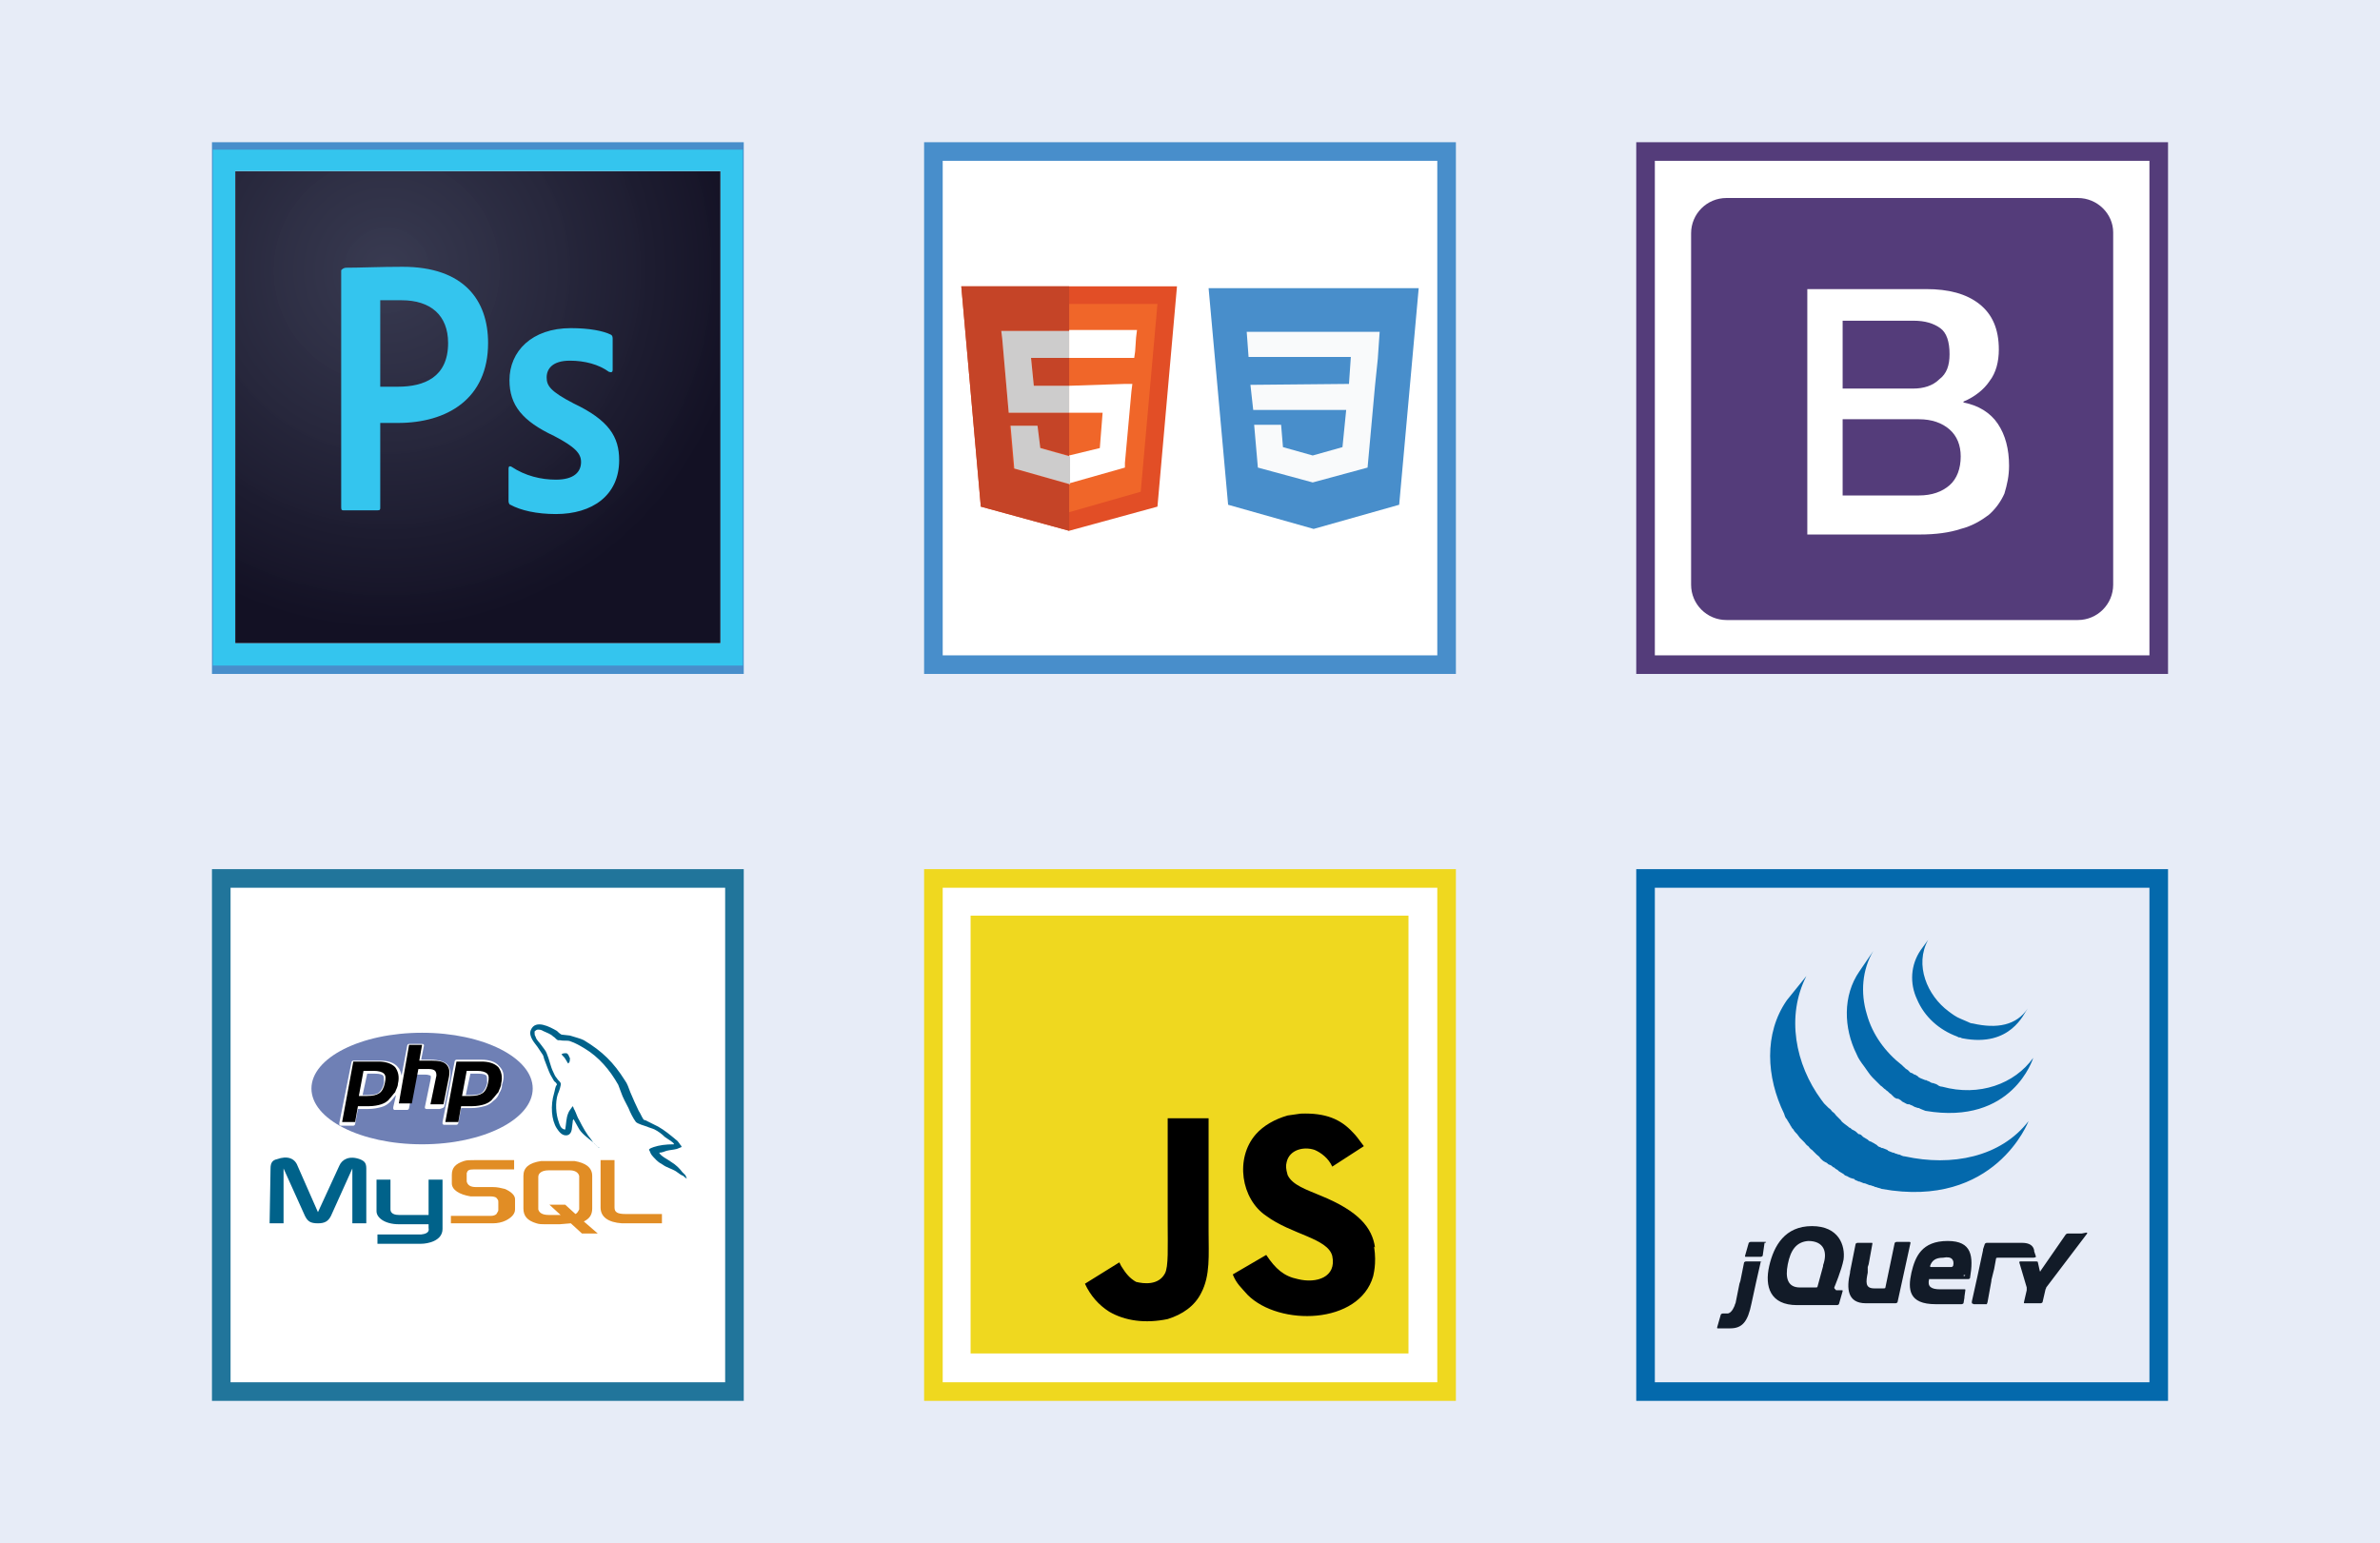 <?xml version="1.0" encoding="utf-8"?>
<!-- Generator: Adobe Illustrator 21.0.0, SVG Export Plug-In . SVG Version: 6.00 Build 0)  -->
<svg version="1.1" id="Layer_1" xmlns="http://www.w3.org/2000/svg" xmlns:xlink="http://www.w3.org/1999/xlink" x="0px" y="0px"
	 viewBox="0 0 256 166" style="enable-background:new 0 0 256 166;" xml:space="preserve">
<style type="text/css">
	.st0{fill:#E7ECF7;}
	.st1{fill:#DEDEDD;}
	.st2{fill:#FFFFFF;stroke:#488ECB;stroke-width:2;stroke-miterlimit:10;}
	.st3{fill:#FFFFFF;stroke:#EFD81F;stroke-width:2;stroke-miterlimit:10;}
	.st4{fill:#FFFFFF;stroke:#21759B;stroke-width:2;stroke-miterlimit:10;}
	.st5{fill:#6F80B5;}
	.st6{fill:#FFFFFF;}
	.st7{fill:#00628A;}
	.st8{fill:#E18D25;}
	.st9{fill:#E24E26;}
	.st10{fill:#F06629;}
	.st11{fill:#C54427;}
	.st12{fill:#CDCCCC;}
	.st13{fill:#488ECB;}
	.st14{fill:#F9FAFB;}
	.st15{fill:none;stroke:#0469AC;stroke-width:2;stroke-miterlimit:10;}
	.st16{fill:#FFFFFF;stroke:#543C7A;stroke-width:2;stroke-miterlimit:10;}
	.st17{fill:#543C7A;}
	.st18{fill:url(#SVGID_5_);}
	.st19{fill:#34C5EE;}
	.st20{fill:#EFD81F;}
	.st21{fill:#0469AC;}
	.st22{fill:#121B28;}
</style>
<rect class="st0" width="256" height="166"/>
<polygon class="st1" points="98.3,80.1 98.2,80.1 98.3,80.1 "/>
<rect x="100.4" y="16.3" class="st2" width="55.2" height="55.2"/>
<rect x="100.4" y="94.5" class="st3" width="55.2" height="55.2"/>
<rect x="23.8" y="94.5" class="st4" width="55.2" height="55.2"/>
<g>
	<g>
		<g>
			<defs>
				<path id="SVGID_1_" d="M45.4,123.6c6.8,0,12.4-2.9,12.4-6.5s-5.5-6.5-12.4-6.5S33,113.4,33,117S38.6,123.6,45.4,123.6
					L45.4,123.6z"/>
			</defs>
			<clipPath id="SVGID_2_">
				<use xlink:href="#SVGID_1_"  style="overflow:visible;"/>
			</clipPath>
		</g>
		<g>
			<defs>
				<path id="SVGID_3_" d="M45.4,123.6c6.8,0,12.4-2.9,12.4-6.5s-5.5-6.5-12.4-6.5S33,113.4,33,117S38.6,123.6,45.4,123.6
					L45.4,123.6z"/>
			</defs>
			<clipPath id="SVGID_4_">
				<use xlink:href="#SVGID_3_"  style="overflow:visible;"/>
			</clipPath>
		</g>
		<path class="st5" d="M45.4,123.1c6.6,0,11.9-2.7,11.9-6s-5.3-6-11.9-6c-6.6,0-11.9,2.7-11.9,6S38.8,123.1,45.4,123.1L45.4,123.1z"
			/>
		<path class="st6" d="M47.8,119l0.6-3c0.1-0.7,0-1.2-0.3-1.5c-0.3-0.3-0.9-0.5-1.8-0.5h-1l0.3-1.5c0-0.1,0-0.2-0.2-0.2c0,0,0,0,0,0
			H44c-0.1,0-0.2,0.1-0.2,0.2l-0.6,3.2c-0.1-0.4-0.2-0.7-0.4-0.9c-0.4-0.5-1.1-0.7-1.9-0.7H38c-0.1,0-0.2,0.1-0.2,0.2l-1.3,6.5
			c0,0.1,0,0.1,0,0.2c0,0,0.1,0.1,0.1,0.1h1.4c0.1,0,0.2-0.1,0.2-0.2l0.3-1.6h1.1c0.6,0,1-0.1,1.4-0.2c0.4-0.1,0.7-0.3,1-0.6
			c0.2-0.2,0.4-0.5,0.6-0.7l-0.3,1.3c0,0.1,0,0.1,0,0.2c0,0,0.1,0.1,0.1,0.1h1.4c0.1,0,0.2-0.1,0.2-0.2l0.7-3.6h1
			c0.4,0,0.5,0.1,0.6,0.1c0,0,0.1,0.1,0,0.5l-0.6,2.9c0,0.1,0,0.2,0.2,0.2c0,0,0,0,0,0h1.4C47.7,119.2,47.8,119.1,47.8,119L47.8,119
			z M41.3,116.5c-0.1,0.5-0.3,0.8-0.5,1c-0.2,0.2-0.6,0.3-1.2,0.3H39l0.5-2.3h0.8c0.6,0,0.8,0.1,0.9,0.2
			C41.3,115.8,41.3,116.1,41.3,116.5z M53.7,114.7c-0.4-0.5-1.1-0.7-1.9-0.7h-2.7c-0.1,0-0.2,0.1-0.2,0.2l-1.3,6.5
			c0,0.1,0,0.1,0,0.2c0,0,0.1,0.1,0.1,0.1h1.4c0.1,0,0.2-0.1,0.2-0.2l0.3-1.6h1.1c0.6,0,1-0.1,1.4-0.2c0.4-0.1,0.7-0.3,1-0.6
			c0.3-0.2,0.5-0.5,0.6-0.8c0.2-0.3,0.3-0.6,0.3-0.9C54.3,115.8,54.2,115.2,53.7,114.7L53.7,114.7z M52.4,116.5
			c-0.1,0.5-0.3,0.8-0.5,1c-0.2,0.2-0.6,0.3-1.2,0.3h-0.6l0.5-2.3h0.8c0.6,0,0.8,0.1,0.9,0.2C52.4,115.8,52.4,116.1,52.4,116.5
			L52.4,116.5z"/>
		<path d="M40.2,115.2c0.5,0,0.9,0.1,1.1,0.3c0.2,0.2,0.2,0.5,0.1,1c-0.1,0.5-0.3,0.9-0.6,1.1c-0.3,0.2-0.7,0.3-1.3,0.3h-0.9
			l0.5-2.7H40.2L40.2,115.2z M36.8,120.7h1.4l0.3-1.7h1.2c0.5,0,1-0.1,1.3-0.2c0.3-0.1,0.7-0.3,0.9-0.6c0.2-0.2,0.4-0.5,0.6-0.7
			c0.1-0.3,0.3-0.6,0.3-0.9c0.2-0.8,0-1.4-0.3-1.8c-0.4-0.4-1-0.6-1.8-0.6H38L36.8,120.7z M44,112.4h1.4l-0.3,1.7h1.3
			c0.8,0,1.3,0.1,1.6,0.4s0.4,0.7,0.3,1.3l-0.6,3h-1.4l0.6-2.9c0.1-0.3,0-0.6-0.1-0.7c-0.1-0.1-0.3-0.2-0.7-0.2h-1.1l-0.7,3.7h-1.4
			L44,112.4z M51.3,115.2c0.5,0,0.9,0.1,1.1,0.3c0.2,0.2,0.2,0.5,0.1,1c-0.1,0.5-0.3,0.9-0.6,1.1c-0.3,0.2-0.7,0.3-1.3,0.3h-0.9
			l0.5-2.7H51.3z M47.9,120.7h1.4l0.3-1.7h1.2c0.5,0,1-0.1,1.3-0.2c0.3-0.1,0.7-0.3,0.9-0.6c0.2-0.2,0.4-0.5,0.6-0.7
			c0.1-0.3,0.3-0.6,0.3-0.9c0.2-0.8,0-1.4-0.3-1.8c-0.4-0.4-1-0.6-1.8-0.6h-2.7L47.9,120.7L47.9,120.7z"/>
	</g>
	<g>
		<path class="st7" d="M29,131.6h1.5v-5.9l2.3,5.1c0.3,0.6,0.6,0.8,1.4,0.8c0.7,0,1.1-0.2,1.4-0.8l2.3-5.1v5.9h1.5v-5.9
			c0-0.6-0.2-0.8-0.7-1c-1.1-0.4-1.9,0-2.2,0.7l-2.3,5l-2.2-5c-0.3-0.8-1.1-1.1-2.2-0.7c-0.5,0.1-0.7,0.4-0.7,1L29,131.6L29,131.6z
			 M40.5,126.9H42v3.2c0,0.2,0.1,0.6,0.9,0.6c0.4,0,3.2,0,3.2,0v-3.8h1.5c0,0,0,5.2,0,5.3c0,1.3-1.6,1.6-2.3,1.6h-4.7v-1
			c0,0,4.7,0,4.7,0c1-0.1,0.8-0.6,0.8-0.7v-0.4h-3.2c-1.5,0-2.4-0.7-2.4-1.4C40.5,130.1,40.5,126.9,40.5,126.9z"/>
		<path class="st8" d="M48.7,131.6H53c0.5,0,1-0.1,1.4-0.3c0.6-0.3,1-0.7,1-1.2V129c0-0.4-0.4-0.8-1.1-1.1c-0.4-0.1-0.8-0.2-1.3-0.2
			h-1.8c-0.6,0-0.9-0.2-1-0.6c0,0,0-0.1,0-0.1v-0.7c0,0,0-0.1,0-0.1c0.1-0.3,0.2-0.4,0.8-0.4l0.1,0h4.2v-1h-4.2
			c-0.6,0-0.9,0-1.2,0.1c-0.9,0.3-1.3,0.7-1.3,1.5v0.9c0,0.7,0.8,1.2,2,1.4c0.1,0,0.3,0,0.4,0h1.5c0.1,0,0.1,0,0.2,0
			c0.5,0,0.7,0.1,0.8,0.3c0.1,0.1,0.1,0.2,0.1,0.3v0.9c0,0.1-0.1,0.2-0.2,0.4c-0.1,0.1-0.3,0.2-0.6,0.2l-0.2,0h-4.1V131.6z
			 M64.6,129.9c0,1,0.8,1.6,2.3,1.7c0.1,0,0.3,0,0.4,0h3.9v-1h-3.9c-0.9,0-1.2-0.2-1.2-0.7v-5.1h-1.5L64.6,129.9L64.6,129.9z
			 M56.3,130v-3.5c0-0.9,0.6-1.4,1.9-1.6c0.1,0,0.3,0,0.4,0h2.8c0.1,0,0.3,0,0.4,0c1.2,0.2,1.9,0.7,1.9,1.6v3.5
			c0,0.7-0.3,1.1-0.9,1.4l1.5,1.3h-1.7l-1.2-1.1l-1.2,0.1h-1.6c-0.3,0-0.6,0-0.9-0.1C56.7,131.3,56.3,130.8,56.3,130z M57.9,129.9
			c0,0,0,0.1,0,0.2c0.1,0.4,0.5,0.6,1.1,0.6h1.3l-1.2-1.1h1.7l1.1,1c0.2-0.1,0.3-0.3,0.4-0.5c0,0,0-0.1,0-0.1v-3.4c0,0,0-0.1,0-0.1
			c-0.1-0.4-0.5-0.6-1-0.6H59c-0.7,0-1.1,0.3-1.1,0.7L57.9,129.9L57.9,129.9z"/>
		<path class="st7" d="M72.5,123.1c-0.9,0-1.6,0.1-2.2,0.3c-0.2,0.1-0.4,0.1-0.5,0.3c0.1,0.1,0.1,0.2,0.2,0.4
			c0.1,0.2,0.4,0.5,0.6,0.7c0.2,0.2,0.5,0.4,0.7,0.5c0.4,0.3,0.9,0.4,1.4,0.7c0.3,0.2,0.5,0.4,0.8,0.5c0.1,0.1,0.2,0.2,0.4,0.3v0
			c-0.1-0.1-0.1-0.3-0.2-0.4l-0.3-0.3c-0.3-0.4-0.7-0.8-1.2-1.1c-0.4-0.3-1.1-0.6-1.3-1l0,0c0.3,0,0.5-0.1,0.8-0.2
			c0.4-0.1,0.7-0.1,1.1-0.2l0.5-0.2v-0.1c-0.2-0.2-0.3-0.5-0.6-0.7c-0.6-0.5-1.2-1-1.9-1.4c-0.4-0.2-0.8-0.4-1.2-0.6
			c-0.1-0.1-0.4-0.1-0.4-0.2c-0.2-0.3-0.3-0.6-0.5-0.9c-0.3-0.6-0.6-1.3-0.9-2c-0.2-0.5-0.3-0.9-0.6-1.3c-1.2-1.9-2.4-3.1-4.4-4.3
			c-0.4-0.2-0.9-0.3-1.5-0.5l-0.9-0.1c-0.2-0.1-0.4-0.3-0.5-0.4c-0.7-0.4-2.3-1.3-2.8-0.1c-0.3,0.7,0.5,1.5,0.7,1.8
			c0.2,0.3,0.4,0.6,0.6,0.9c0.1,0.2,0.1,0.4,0.2,0.6c0.2,0.5,0.4,1.1,0.6,1.5c0.1,0.2,0.3,0.5,0.4,0.7c0.1,0.1,0.3,0.2,0.3,0.4
			c-0.2,0.2-0.2,0.6-0.3,0.9c-0.4,1.3-0.3,2.9,0.3,3.8c0.2,0.3,0.6,0.9,1.2,0.7c0.5-0.2,0.4-0.9,0.5-1.4c0-0.1,0-0.2,0.1-0.3v0
			l0.5,0.9c0.3,0.6,1,1.1,1.5,1.5c0.3,0.2,0.5,0.6,0.8,0.7v0h0c-0.1-0.1-0.2-0.1-0.3-0.2c-0.2-0.2-0.4-0.4-0.6-0.7
			c-0.5-0.6-0.9-1.3-1.3-2.1c-0.2-0.3-0.3-0.7-0.5-1.1c-0.1-0.1-0.1-0.3-0.2-0.4c-0.2,0.3-0.4,0.5-0.5,0.8c-0.2,0.5-0.2,1.1-0.3,1.7
			l-0.1,0c-0.4-0.1-0.5-0.5-0.6-0.8c-0.3-0.8-0.4-2.1-0.1-3c0.1-0.2,0.4-1,0.3-1.2c-0.1-0.2-0.3-0.3-0.4-0.5
			c-0.2-0.2-0.3-0.5-0.4-0.7c-0.3-0.6-0.4-1.3-0.7-2c-0.1-0.3-0.4-0.6-0.6-0.9c-0.2-0.3-0.5-0.5-0.6-0.9c-0.1-0.1-0.1-0.3-0.1-0.5
			c0-0.1,0.1-0.1,0.2-0.2c0.2-0.1,0.6,0,0.7,0.1c0.4,0.2,0.8,0.3,1.1,0.6c0.2,0.1,0.3,0.3,0.5,0.4h0.2c0.4,0.1,0.8,0,1.1,0.1
			c0.6,0.2,1.1,0.5,1.6,0.8c1.5,0.9,2.7,2.3,3.6,3.9c0.1,0.3,0.2,0.5,0.3,0.8c0.2,0.6,0.5,1.1,0.8,1.7c0.2,0.5,0.5,1.1,0.8,1.5
			c0.2,0.2,0.9,0.4,1.2,0.5c0.2,0.1,0.6,0.2,0.8,0.3c0.4,0.2,0.8,0.5,1.1,0.8C71.9,122.6,72.5,122.9,72.5,123.1z M60.9,113.3
			c-0.2,0-0.3,0-0.5,0.1v0h0c0.1,0.2,0.3,0.3,0.4,0.5l0.3,0.5l0,0c0.2-0.1,0.2-0.3,0.2-0.6c-0.1-0.1-0.1-0.2-0.1-0.2
			C61.1,113.4,61,113.3,60.9,113.3z"/>
	</g>
</g>
<rect x="23.8" y="16.3" class="st2" width="55.2" height="55.2"/>
<g>
	<g>
		<polygon class="st9" points="105.5,54.5 103.4,30.8 126.6,30.8 124.5,54.5 115,57.1 		"/>
		<polygon class="st10" points="115,55.1 122.7,52.9 124.5,32.7 115,32.7 		"/>
		<path class="st6" d="M115,41.5v2.9h3.6l-0.3,3.8L115,49v3l6-1.7l0-0.5l0.7-7.7l0.1-0.8H121L115,41.5L115,41.5z M115,35.6v2.9h7
			l0.1-0.7l0.1-1.5l0.1-0.8H115L115,35.6z"/>
		<path class="st11" d="M115,38.5L115,38.5h-4.1l0.3,3h3.8h0V38.5L115,38.5z M115,30.8h-11.6l2.1,23.7l9.5,2.6l0,0v-5l0,0l0,0
			l-6-1.7l-0.4-4.6h2.9l0.2,2.3L115,49l0,0l0,0l0,0v-4.6h-6.5l-0.7-8l-0.1-0.8h7.3h0V30.8L115,30.8z"/>
		<path class="st12" d="M111.6,45.8h-2.9l0.4,4.6l6,1.7l0,0l0,0l0,0v-3l0,0l-3.2-0.9L111.6,45.8L111.6,45.8z M115,35.6h-7.3l0.1,0.8
			l0.7,8h6.5h0v-2.9h-3.8l-0.3-3h4.1h0V35.6L115,35.6z"/>
	</g>
	<g>
		<path class="st13" d="M130,31l2.1,23.3l9.2,2.6l9.2-2.6l2.1-23.3H130z"/>
		<path class="st14" d="M148.2,38.6l-0.3,2.9l-0.8,8.8l-5.9,1.6l0,0l-5.9-1.6l-0.4-4.6h2.9l0.2,2.4l3.2,0.9l0,0l3.2-0.9l0.4-4l-10,0
			l-0.3-2.7l10.6-0.1l0.2-2.9l-11,0l-0.2-2.7h14.3L148.2,38.6z"/>
	</g>
</g>
<rect x="177" y="94.5" class="st15" width="55.2" height="55.2"/>
<g>
	<rect x="177" y="16.3" class="st16" width="55.2" height="55.2"/>
</g>
<g>
	<path class="st17" d="M223.5,21.3h-37.8c-2.1,0-3.8,1.7-3.8,3.8v37.8c0,2.1,1.7,3.8,3.8,3.8h37.8c2.1,0,3.8-1.7,3.8-3.8V25
		C227.3,23,225.6,21.3,223.5,21.3z M215.6,53.1L215.6,53.1c-0.4,0.9-1,1.7-1.7,2.3c-0.8,0.6-1.8,1.2-3,1.5c-1.2,0.4-2.7,0.6-4.4,0.6
		h-12.1V31.1h12.8c2.4,0,4.3,0.5,5.7,1.6c1.4,1.1,2.1,2.7,2.1,4.9c0,1.3-0.3,2.5-1,3.4c-0.6,0.9-1.6,1.7-2.8,2.2v0.1
		c1.6,0.3,2.9,1.1,3.7,2.3c0.8,1.2,1.2,2.7,1.2,4.5C216.1,51.2,215.9,52.1,215.6,53.1L215.6,53.1z"/>
	<path class="st17" d="M209.7,46.2c-0.8-0.7-1.9-1.1-3.3-1.1h-8.2v8.2h8.2c1.4,0,2.5-0.4,3.3-1.1c0.8-0.7,1.2-1.8,1.2-3.1
		C210.9,47.9,210.5,46.9,209.7,46.2L209.7,46.2z M208.6,40.8L208.6,40.8c0.8-0.6,1.1-1.5,1.1-2.7c0-1.3-0.3-2.3-1-2.8
		c-0.7-0.5-1.6-0.8-2.9-0.8h-7.6v7.3h7.6C206.9,41.8,207.9,41.5,208.6,40.8z"/>
</g>
<g>
	
		<radialGradient id="SVGID_5_" cx="387.704" cy="-150.561" r="1.732463e-02" gradientTransform="matrix(2291.672 0 0 2218.755 -888448.062 334087.062)" gradientUnits="userSpaceOnUse">
		<stop  offset="0" style="stop-color:#35374E;stop-opacity:0.98"/>
		<stop  offset="1" style="stop-color:#131124"/>
	</radialGradient>
	<path class="st18" d="M25.3,18.4h52.2v50.8H25.3V18.4z"/>
	<path class="st19" d="M25.3,18.4h52.2v50.8H25.3V18.4z M22.9,71.6h57V16.1h-57V71.6z M61.3,38.8c-1.9,0-2.5,0.9-2.5,1.8
		c0,0.9,0.4,1.5,2.9,2.8c3.8,1.8,4.9,3.6,4.9,6.1c0,3.8-2.9,5.8-6.8,5.8c-2.1,0-3.8-0.4-4.9-1c-0.1,0-0.2-0.2-0.2-0.4v-3.5
		c0-0.2,0.1-0.3,0.3-0.2c1.5,1,3.2,1.4,4.8,1.4c1.9,0,2.7-0.8,2.7-1.9c0-0.9-0.6-1.6-2.9-2.8c-3.4-1.6-4.8-3.3-4.8-6
		c0-3.1,2.4-5.6,6.6-5.6c2,0,3.5,0.3,4.3,0.7c0.2,0.1,0.2,0.3,0.2,0.5v3.3c0,0.2-0.1,0.3-0.4,0.2C64.4,39.2,62.9,38.8,61.3,38.8
		L61.3,38.8z M40.9,41.6c0.6,0,1,0,1.9,0c2.8,0,5.4-1,5.4-4.7c0-3-1.9-4.6-5-4.6c-0.9,0-1.9,0-2.3,0L40.9,41.6L40.9,41.6z
		 M36.7,29.1c0-0.1,0.3-0.3,0.5-0.3c1.5,0,3.8-0.1,6.1-0.1c6.6,0,9.2,3.6,9.2,8.2c0,6-4.4,8.6-9.7,8.6c-0.9,0-1.2,0-1.9,0v9.1
		c0,0.2,0,0.3-0.3,0.3H37c-0.2,0-0.3,0-0.3-0.3L36.7,29.1L36.7,29.1z"/>
</g>
<g>
	<rect x="104.4" y="98.5" class="st20" width="47.1" height="47.1"/>
	<path d="M143.3,135.1c-0.5-1.9-4.4-2.3-7.1-4.3c-2.7-1.8-3.4-6.2-1.1-8.8c0.8-0.9,2-1.6,3.4-2l1.4-0.2c2.7-0.1,4.3,0.6,5.6,2
		c0.4,0.4,0.6,0.7,1.2,1.5c-1.4,0.9-1.4,0.9-3.4,2.2c-0.4-0.9-1.2-1.5-1.9-1.8c-1.2-0.4-2.7,0-3,1.3c-0.1,0.4-0.1,0.7,0.1,1.4
		c0.5,1.1,2.1,1.6,3.5,2.2c4.2,1.7,5.6,3.5,5.9,5.6l-0.1-0.1c0.3,1.9-0.1,3.1-0.1,3.2c-1.5,5.2-10.1,5.4-13.5,2
		c-0.7-0.8-1.2-1.2-1.6-2.2l3.6-2.1c1,1.5,1.9,2.3,3.4,2.6C141.6,138.1,143.8,137.4,143.3,135.1z M120.4,135.8c0,0,0.1,0.2,0.2,0.4
		c0.5,0.8,0.9,1.3,1.6,1.7c0.8,0.2,2.4,0.4,3.1-0.9c0.4-0.7,0.3-2.9,0.3-5.3c0-3.8,0-7.6,0-11.4h4.4l0,0.1c0,4.1,0,8.1,0,12.1
		c0,2.5,0.2,4.7-0.8,6.6c-0.7,1.4-2,2.3-3.6,2.8c-2.4,0.5-4.6,0.2-6.3-0.8c-1.1-0.7-2-1.7-2.6-3L120.4,135.8z"/>
</g>
<g>
	<path class="st21" d="M192.2,107.6c-2.5,3.6-2.2,8.3-0.3,12.2l0.1,0.3l0.1,0.2l0.1,0.1l0.1,0.2c0.1,0.1,0.1,0.2,0.2,0.3l0.1,0.2
		c0.1,0.1,0.1,0.2,0.2,0.3l0.1,0.1c0.1,0.2,0.2,0.3,0.3,0.4l0,0l0.1,0.1c0.1,0.1,0.2,0.3,0.3,0.4l0.1,0.1c0.1,0.1,0.2,0.2,0.3,0.3
		l0.1,0.1c0.1,0.1,0.2,0.3,0.4,0.4l0,0l0,0c0.1,0.1,0.2,0.3,0.4,0.4l0.1,0.1c0.1,0.1,0.2,0.2,0.3,0.3l0.1,0.1
		c0.1,0.1,0.3,0.2,0.4,0.4l0,0l0.1,0.1c0.1,0.1,0.2,0.2,0.4,0.3l0.2,0.1c0.1,0.1,0.2,0.2,0.3,0.2l0.2,0.1c0.1,0.1,0.2,0.2,0.3,0.2
		l0.1,0.1l0,0c0.1,0.1,0.2,0.1,0.3,0.2l0.1,0.1c0.2,0.1,0.3,0.2,0.5,0.3l0.1,0.1c0.1,0.1,0.3,0.1,0.4,0.2l0.2,0.1l0.3,0.1l0.1,0
		l0.1,0.1c0.1,0.1,0.3,0.1,0.4,0.2l0.1,0c0.2,0.1,0.3,0.1,0.5,0.2l0.1,0c0.2,0.1,0.3,0.1,0.5,0.2l0.1,0c0.2,0.1,0.4,0.1,0.5,0.2
		l0.1,0c0.2,0.1,0.4,0.1,0.6,0.2c12.2,2.2,15.8-7.3,15.8-7.3c-3,3.9-8.3,4.9-13.3,3.8c-0.2,0-0.4-0.1-0.6-0.2l-0.1,0
		c-0.2-0.1-0.4-0.1-0.5-0.2l-0.1,0c-0.2-0.1-0.3-0.1-0.5-0.2l-0.1-0.1c-0.2-0.1-0.3-0.1-0.5-0.2l-0.1,0c-0.1-0.1-0.3-0.1-0.4-0.2
		l-0.1-0.1c-0.1-0.1-0.2-0.1-0.3-0.2l-0.2-0.1c-0.1-0.1-0.3-0.1-0.4-0.2l-0.1-0.1c-0.2-0.1-0.3-0.2-0.5-0.3l-0.1-0.1
		c-0.1-0.1-0.2-0.2-0.4-0.2l-0.1-0.1c-0.1-0.1-0.2-0.2-0.4-0.3l-0.2-0.1c-0.1-0.1-0.2-0.2-0.3-0.2l-0.1-0.1
		c-0.1-0.1-0.3-0.2-0.4-0.3l0,0c-0.1-0.1-0.3-0.2-0.4-0.4l-0.1-0.1c-0.1-0.1-0.2-0.2-0.3-0.3l-0.1-0.1c-0.1-0.1-0.2-0.3-0.4-0.4l0,0
		c-0.1-0.1-0.2-0.3-0.4-0.4l-0.1-0.1c-0.1-0.1-0.2-0.2-0.3-0.3l-0.1-0.1c-0.1-0.1-0.2-0.3-0.3-0.4c-2.8-3.8-3.8-9-1.6-13.3
		 M200,104.5c-1.8,2.6-1.7,6.1-0.3,8.9c0.2,0.5,0.5,0.9,0.8,1.3c0.3,0.4,0.6,0.9,0.9,1.2c0.1,0.1,0.3,0.3,0.4,0.4l0.1,0.1
		c0.1,0.1,0.3,0.3,0.4,0.4l0,0l0,0c0.2,0.1,0.3,0.3,0.5,0.4l0.1,0.1c0.2,0.1,0.3,0.3,0.5,0.4l0,0l0.2,0.2l0.1,0.1
		c0.1,0.1,0.3,0.2,0.4,0.2l0.1,0c0.1,0.1,0.2,0.1,0.3,0.2l0.1,0.1l0.2,0.1l0,0c0.2,0.1,0.3,0.2,0.5,0.2l0.1,0
		c0.1,0.1,0.3,0.1,0.4,0.2l0.2,0.1c0.1,0,0.2,0.1,0.4,0.1l0.2,0.1c0.2,0.1,0.3,0.1,0.5,0.2c9.4,1.6,11.6-5.7,11.6-5.7
		c-2,2.8-5.8,4.2-9.8,3.1c-0.2,0-0.4-0.1-0.5-0.2l-0.2-0.1c-0.1,0-0.2-0.1-0.4-0.1l-0.2-0.1c-0.1-0.1-0.3-0.1-0.4-0.2l-0.1,0
		c-0.2-0.1-0.3-0.1-0.5-0.2l-0.2-0.1l-0.1-0.1c-0.1-0.1-0.2-0.1-0.3-0.2l-0.1,0c-0.1-0.1-0.3-0.2-0.4-0.2l-0.1-0.1l-0.2-0.2
		c-0.2-0.1-0.3-0.2-0.5-0.4l-0.1-0.1c-1.8-1.4-3.2-3.3-3.8-5.5c-0.7-2.3-0.5-4.8,0.7-6.8 M206.6,102.2c-1.1,1.6-1.2,3.6-0.4,5.3
		c0.8,1.9,2.4,3.3,4.3,4l0.2,0.1l0.1,0c0.1,0,0.2,0.1,0.3,0.1c5.2,1,6.6-2.7,7-3.2c-1.2,1.8-3.3,2.2-5.9,1.6c-0.2,0-0.4-0.1-0.6-0.2
		c-0.2-0.1-0.5-0.2-0.7-0.3c-0.5-0.2-0.9-0.5-1.3-0.8c-2.3-1.7-3.7-5-2.2-7.7"/>
	<path class="st22" d="M205.4,133.6H204c-0.1,0-0.2,0.1-0.2,0.1l-0.5,2.4l-0.5,2.4c0,0.1-0.1,0.1-0.2,0.1h-1c-1,0-0.9-0.7-0.7-1.7
		l0,0l0-0.1l0,0l0-0.2l0-0.3l0.1-0.3l0.2-1.1l0.2-1.1c0-0.1,0-0.1-0.1-0.1h-1.5c-0.1,0-0.2,0.1-0.2,0.1l-0.3,1.5l-0.3,1.5l0,0l0,0.1
		c-0.4,1.7-0.3,3.3,1.7,3.3l0.1,0h3.1c0.1,0,0.2-0.1,0.2-0.1l0.7-3.2l0.7-3.2C205.5,133.7,205.5,133.6,205.4,133.6z M189.9,133.6
		h-1.6c-0.1,0-0.2,0.1-0.2,0.1l-0.2,0.7l-0.2,0.7c0,0.1,0,0.1,0.1,0.1h1.6c0.1,0,0.2-0.1,0.2-0.1l0.1-0.7l0.1-0.7
		C190,133.7,190,133.6,189.9,133.6z M189.4,135.7h-1.6c-0.1,0-0.2,0.1-0.2,0.1l-0.2,1l-0.2,1l-0.1,0.3l-0.2,1l-0.2,1
		c0,0.1-0.1,0.2-0.1,0.3c0,0-0.3,0.9-0.8,0.9l-0.1,0l-0.4,0h0c-0.1,0-0.2,0.1-0.2,0.1l-0.2,0.7l-0.2,0.7c0,0.1,0,0.1,0.1,0.1
		c0.3,0,0.9,0,1.3,0c1.3,0,1.9-0.7,2.3-2.7l0.5-2.3l0.5-2.2C189.5,135.8,189.5,135.7,189.4,135.7z M219,135.2l-0.1-0.3l-0.1-0.3
		l0-0.1c-0.1-0.5-0.5-0.8-1.3-0.8l-1.3,0l-1.2,0h-1.3c-0.1,0-0.2,0.1-0.2,0.1l-0.1,0.3l-0.1,0.3l0,0.1l-0.6,2.8l-0.6,2.7
		c0,0.1,0,0.2,0,0.2c0,0,0.2,0.1,0.2,0.1h1.2c0.1,0,0.2,0,0.2,0c0,0,0.1-0.2,0.1-0.3l0.2-1.1l0.2-1.1l0,0l0-0.1l0.3-1.2l0.2-1.1
		c0-0.1,0.1-0.1,0.2-0.1l3.8,0C218.9,135.3,219,135.2,219,135.2z M223.9,132.7l-0.3,0h-1.2c-0.1,0-0.2,0.1-0.2,0.1l-2.7,3.9
		c0,0.1-0.1,0.1-0.1,0l-0.2-0.9c0-0.1-0.1-0.1-0.2-0.1h-1.7c-0.1,0-0.1,0.1-0.1,0.1l0.8,2.7c0,0.1,0,0.2,0,0.3l-0.3,1.3
		c0,0.1,0,0.1,0.1,0.1h1.7c0.1,0,0.2-0.1,0.2-0.1l0.3-1.3c0-0.1,0.1-0.2,0.1-0.3l4.4-5.8c0-0.1,0-0.1-0.1-0.1L223.9,132.7z
		 M210.1,136.1L210.1,136.1c0,0.1-0.1,0.2-0.2,0.2h-2.2c-0.1,0-0.1-0.1-0.1-0.1l0,0l0,0l0,0l0,0c0.2-0.6,0.6-0.9,1.4-0.9
		C210,135.1,210.2,135.6,210.1,136.1z M209.5,133.5c-2.8,0-3.5,1.7-3.9,3.4c-0.4,1.8-0.3,3.4,2.6,3.4h0.4l0.1,0h0l0.4,0h0
		c0.8,0,1.5,0,1.9,0c0.1,0,0.2-0.1,0.2-0.1l0.1-0.6l0-0.1l0.1-0.7c0-0.1,0-0.1-0.1-0.1h-2.6c-1,0-1.4-0.3-1.2-1.1h4.2l0,0l0,0
		c0.1,0,0.1,0,0.2-0.1l0,0l0,0C212.3,135.1,212.1,133.5,209.5,133.5z M196.1,136.1l0,0.1v0l-0.3,1.1l-0.3,1.1c0,0.1-0.1,0.1-0.2,0.1
		h-1.7c-1.3,0-1.6-1-1.3-2.5c0.3-1.5,0.9-2.4,2.2-2.5C196.2,133.5,196.6,134.7,196.1,136.1z M197.3,138.5c0,0,0.8-1.9,1-3
		c0.2-1.5-0.5-3.6-3.4-3.6c-2.9,0-4.1,2.1-4.6,4.3c-0.5,2.2,0.1,4.2,3,4.2l2.2,0l2.1,0c0.1,0,0.2-0.1,0.2-0.1l0.4-1.4
		c0-0.1,0-0.1-0.1-0.1l-0.3,0l-0.3,0C197.3,138.6,197.3,138.6,197.3,138.5L197.3,138.5z M211.4,137.2
		C211.4,137.3,211.4,137.3,211.4,137.2c-0.1,0.1-0.2,0.1-0.2,0C211.2,137.2,211.3,137.1,211.4,137.2
		C211.4,137.1,211.4,137.2,211.4,137.2z"/>
</g>
</svg>
